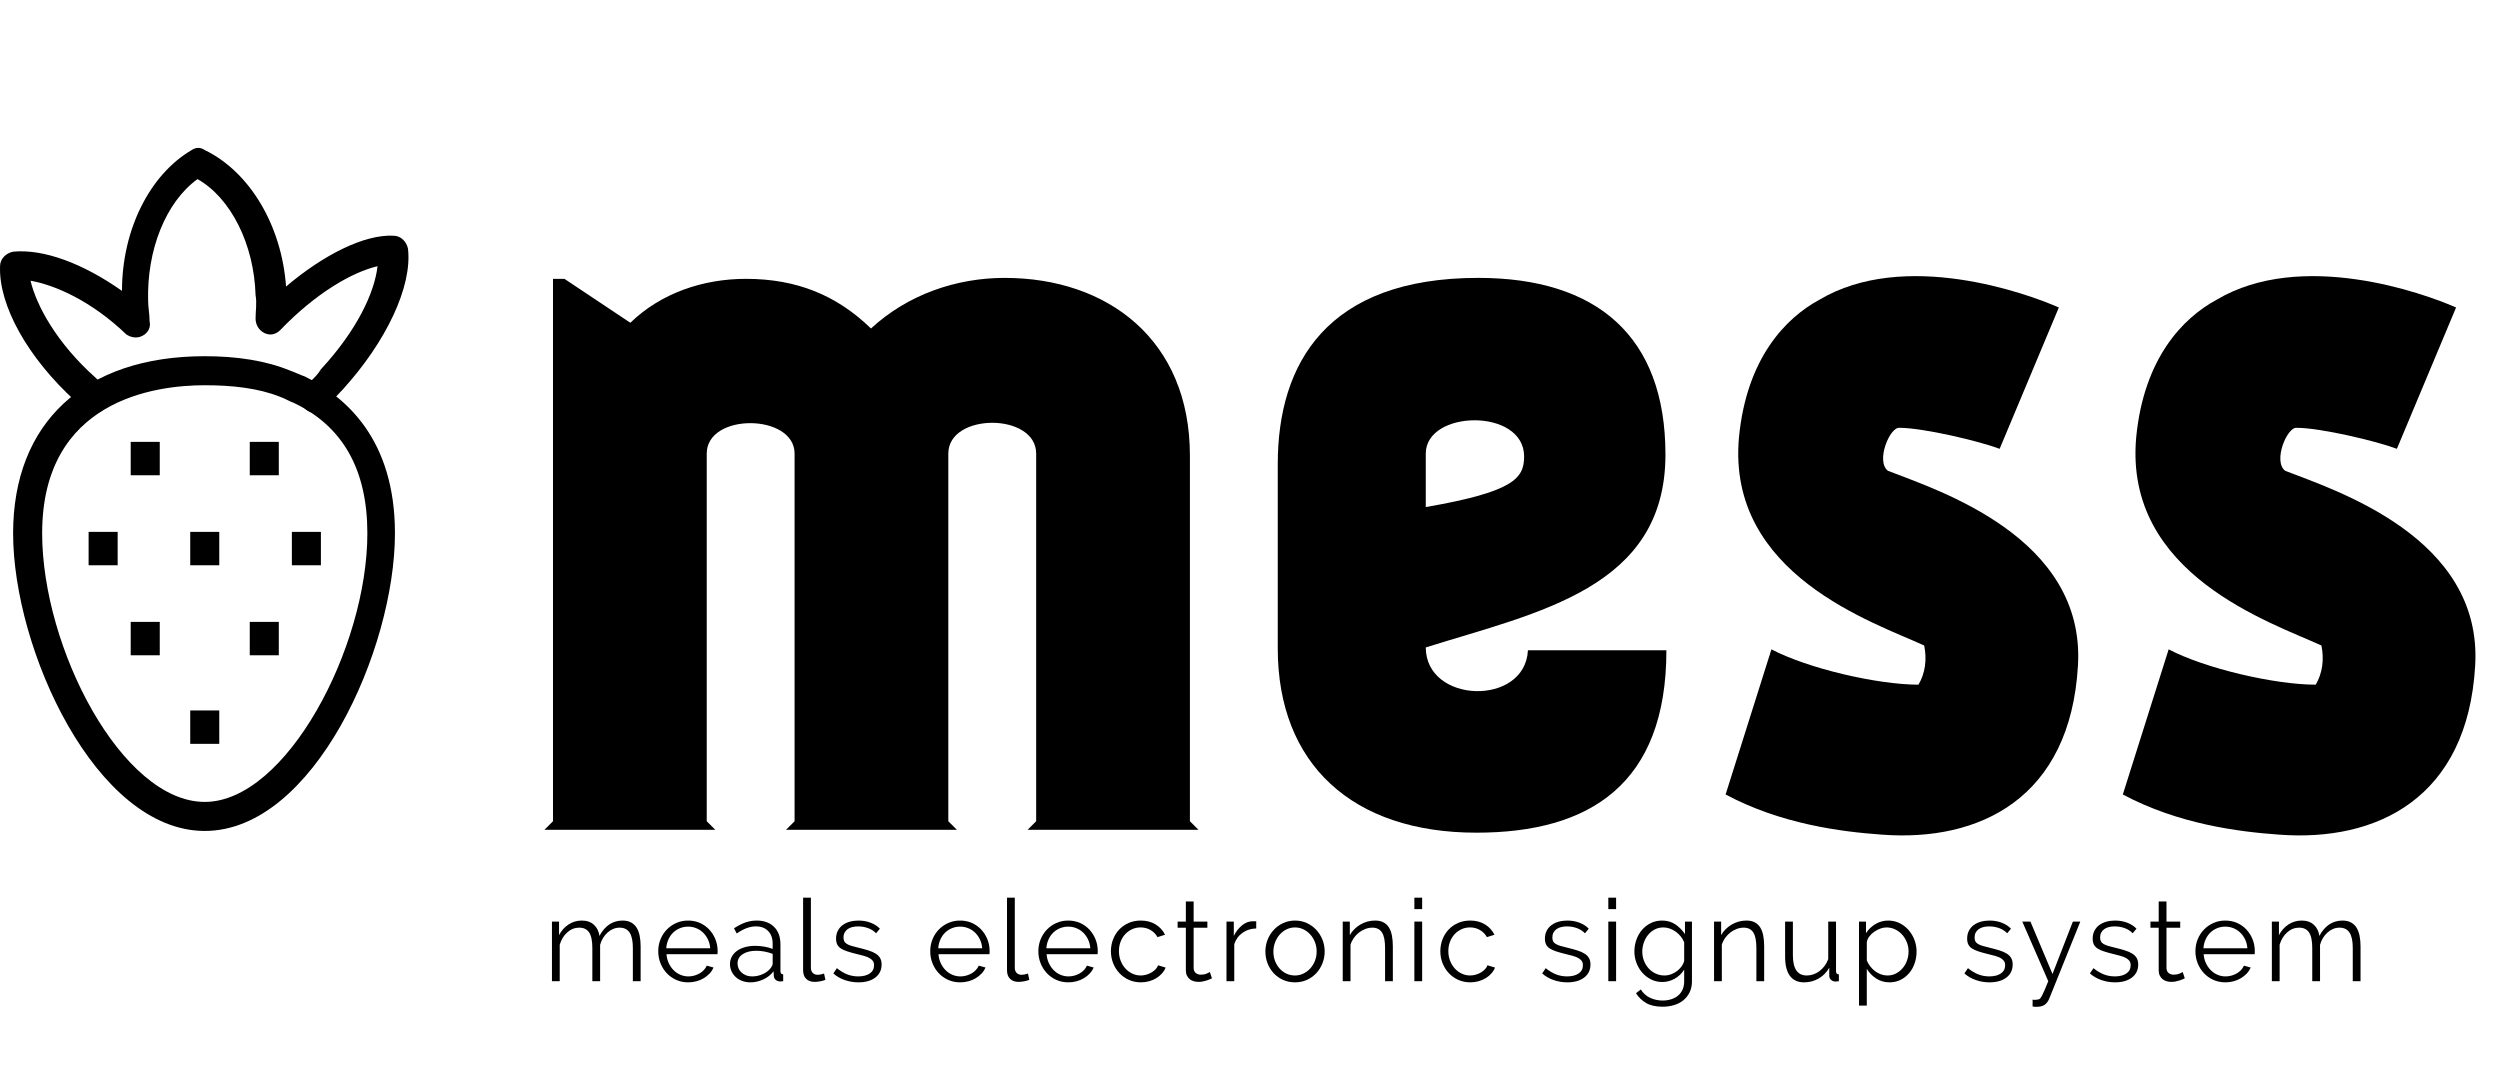 <?xml version="1.0" encoding="utf-8"?>
<!-- Generator: Adobe Illustrator 16.0.0, SVG Export Plug-In . SVG Version: 6.00 Build 0)  -->
<!DOCTYPE svg PUBLIC "-//W3C//DTD SVG 1.1//EN" "http://www.w3.org/Graphics/SVG/1.1/DTD/svg11.dtd">
<svg version="1.1" id="Layer_1" xmlns="http://www.w3.org/2000/svg" xmlns:xlink="http://www.w3.org/1999/xlink" x="0px" y="0px"
	 width="458.814px" height="199.261px" viewBox="0 0 458.814 199.261" enable-background="new 0 0 458.814 199.261"
	 xml:space="preserve">
<g>
	<g enable-background="new    ">
		<path d="M103.591,51.175l12.092,8.061c5.608-5.433,13.318-8.061,21.205-8.061c9.288,0,16.648,2.979,22.958,9.112
			C166.68,53.979,175.618,51,184.38,51c18.927,0,33.998,11.392,33.998,32.596v67.12l1.577,1.577h-31.369l1.577-1.577V83.245
			c0-7.535-16.123-7.535-16.123,0v67.471l1.578,1.577h-31.37l1.578-1.577V83.245c0-7.36-16.123-7.535-16.123,0v67.471l1.577,1.577
			H99.911l1.577-1.577v-99.54H103.591z"/>
		<path d="M280.416,119.346h25.411c0,24.534-14.02,33.472-34.874,33.472c-22.782,0-36.452-12.617-36.452-33.822V85.172
			c0-18.576,9.113-34.173,36.803-34.173c21.73,0,34.348,10.69,34.348,32.421c0,24.534-23.308,28.916-43.986,35.399
			C261.665,129.16,279.891,129.686,280.416,119.346z M261.665,83.245v9.814c16.123-2.804,18.051-5.258,18.051-9.288
			C279.716,74.833,261.665,75.184,261.665,83.245z"/>
		<path d="M381.358,122.15c-1.402,24.359-18.051,32.421-36.102,31.019c-7.359-0.525-18.4-1.928-28.564-7.36l8.412-26.638
			c6.658,3.505,19.451,6.484,26.987,6.484c1.227-2.103,1.577-4.557,1.052-7.185c-9.113-4.206-36.276-12.969-33.998-38.204
			c1.402-14.546,8.587-21.906,14.721-25.235c15.597-9.289,38.028-1.228,43.986,1.401l-10.865,25.937
			c-3.68-1.401-14.02-3.855-18.4-3.855c-1.752-0.175-4.381,6.134-2.104,7.887C355.421,89.905,382.761,98.492,381.358,122.15z"/>
		<path d="M454.259,122.15c-1.401,24.359-18.05,32.421-36.1,31.019c-7.361-0.525-18.401-1.928-28.566-7.36l8.412-26.638
			c6.66,3.505,19.453,6.484,26.988,6.484c1.227-2.103,1.577-4.557,1.052-7.185c-9.113-4.206-36.276-12.969-33.998-38.204
			c1.401-14.546,8.587-21.906,14.721-25.235c15.597-9.289,38.028-1.228,43.987,1.401L439.89,82.369
			c-3.681-1.401-14.02-3.855-18.401-3.855c-1.753-0.175-4.382,6.134-2.103,7.887C428.323,89.905,455.661,98.492,454.259,122.15z"/>
	</g>
	<g>
		<g>
			<rect x="45.838" y="114.132" width="5.329" height="6.129"/>
			<rect x="34.913" y="130.386" width="5.329" height="6.127"/>
			<rect x="23.988" y="114.132" width="5.331" height="6.129"/>
			<rect x="53.565" y="97.613" width="5.328" height="6.129"/>
			<rect x="34.913" y="97.613" width="5.329" height="6.129"/>
			<rect x="16.262" y="97.613" width="5.33" height="6.129"/>
			<rect x="45.838" y="81.094" width="5.329" height="6.129"/>
			<rect x="23.988" y="81.094" width="5.331" height="6.129"/>
			<path d="M17.595,75.764c-0.534,0-1.333-0.266-1.864-0.532c-0.534-0.532-1.066-1.067-1.866-1.599
				C5.07,65.64-0.258,56.047,0.01,48.854c0-1.332,1.066-2.398,2.396-2.665c5.597-0.532,12.79,2.132,19.982,7.194
				c0-11.19,5.064-21.315,12.79-25.845c0.8-0.532,1.6-0.532,2.399,0c8.26,3.997,14.121,13.855,14.921,25.046
				c6.927-5.862,14.388-9.592,19.716-9.326c1.333,0,2.398,1.066,2.665,2.398c0.8,6.928-3.996,17.053-11.989,25.844
				c-1.067,1.066-2.133,2.398-3.465,3.465c-1.064,1.066-2.664,1.066-3.73-0.266c-1.064-1.066-1.064-2.665,0.268-3.73
				c1.066-1.066,2.131-1.865,2.931-3.197c6.662-7.195,9.857-14.122,10.392-18.918c-4.529,1.066-11.191,4.796-17.853,11.723
				c-0.798,0.801-1.865,1.066-2.931,0.533c-1.064-0.533-1.599-1.598-1.599-2.664c0-1.332,0.266-2.931,0-4.263
				c-0.266-9.326-4.528-17.853-10.658-21.316c-5.86,4.263-9.324,13.057-9.059,22.382c0,1.066,0.267,2.398,0.267,3.73
				c0.268,1.066-0.267,2.131-1.332,2.664c-1.066,0.533-2.133,0.266-2.933-0.266c-6.394-6.129-13.055-9.06-17.584-9.859
				C6.67,56.047,10.4,62.976,17.595,69.37c0.532,0.532,1.065,1.065,1.599,1.331c1.065,1.067,1.332,2.666,0.266,3.732
				C18.927,75.498,18.127,75.764,17.595,75.764z"/>
			<path d="M37.578,152.5c-19.983,0-35.172-33.305-35.172-54.621c0-20.249,13.057-32.506,35.172-32.506
				c5.861,0,11.19,0.799,15.721,2.664c0.798,0.268,1.864,0.799,2.664,1.066c7.46,3.73,16.52,11.457,16.52,28.775
				C72.482,119.195,57.562,152.5,37.578,152.5z M37.578,70.701c-9.059,0-29.842,2.666-29.842,27.178
				c0,21.048,14.652,49.292,29.842,49.292c14.921,0,29.842-28.244,29.842-49.292c0-11.725-4.529-19.717-13.589-23.98
				c-0.8-0.266-1.599-0.799-2.398-1.064C47.438,71.234,42.641,70.701,37.578,70.701z"/>
		</g>
	</g>
</g>
<g>
	<g enable-background="new    ">
		<path d="M117.573,180.076h-1.428v-6.111c0-1.273-0.199-2.212-0.598-2.813c-0.399-0.602-1.005-0.903-1.817-0.903
			c-0.42,0-0.815,0.077-1.187,0.231s-0.714,0.371-1.029,0.65c-0.315,0.28-0.592,0.613-0.83,0.998
			c-0.238,0.385-0.42,0.809-0.546,1.271v6.678h-1.428v-6.111c0-1.302-0.196-2.247-0.588-2.835s-0.994-0.882-1.806-0.882
			c-0.826,0-1.561,0.287-2.205,0.861c-0.644,0.574-1.106,1.33-1.386,2.268v6.699h-1.428v-10.941h1.302v2.479
			c0.448-0.84,1.036-1.494,1.764-1.964c0.728-0.469,1.533-0.703,2.415-0.703c0.924,0,1.666,0.259,2.226,0.777
			c0.56,0.518,0.896,1.196,1.008,2.036c1.022-1.875,2.436-2.813,4.242-2.813c0.602,0,1.116,0.112,1.543,0.336
			c0.427,0.224,0.77,0.543,1.029,0.955c0.259,0.413,0.448,0.91,0.567,1.491c0.119,0.581,0.179,1.229,0.179,1.942V180.076z"/>
		<path d="M126.308,180.286c-0.798,0-1.533-0.15-2.205-0.451c-0.672-0.301-1.253-0.714-1.743-1.239
			c-0.49-0.525-0.872-1.131-1.145-1.816s-0.41-1.421-0.41-2.205c0-0.77,0.137-1.494,0.41-2.174c0.273-0.679,0.654-1.273,1.145-1.785
			c0.49-0.511,1.067-0.916,1.732-1.218c0.665-0.301,1.396-0.451,2.194-0.451c0.798,0,1.53,0.15,2.195,0.451
			c0.665,0.302,1.235,0.711,1.711,1.229c0.476,0.519,0.847,1.113,1.113,1.785s0.399,1.386,0.399,2.142
			c0,0.112-0.003,0.225-0.01,0.337c-0.007,0.111-0.018,0.188-0.032,0.23h-9.345c0.042,0.588,0.178,1.131,0.41,1.628
			c0.231,0.497,0.525,0.927,0.882,1.291s0.77,0.647,1.239,0.851s0.969,0.305,1.501,0.305c0.364,0,0.721-0.049,1.071-0.147
			c0.35-0.098,0.672-0.23,0.966-0.398s0.557-0.375,0.788-0.62c0.231-0.244,0.41-0.514,0.536-0.809l1.239,0.337
			c-0.168,0.405-0.406,0.773-0.714,1.102c-0.308,0.329-0.665,0.616-1.071,0.861c-0.406,0.245-0.854,0.435-1.344,0.567
			C127.33,180.219,126.826,180.286,126.308,180.286z M130.34,174.028c-0.042-0.588-0.179-1.124-0.41-1.606
			c-0.231-0.483-0.525-0.899-0.882-1.25c-0.357-0.35-0.774-0.622-1.25-0.818c-0.476-0.196-0.98-0.294-1.512-0.294
			s-1.036,0.098-1.512,0.294c-0.476,0.196-0.893,0.469-1.25,0.818c-0.357,0.351-0.644,0.771-0.861,1.261
			c-0.217,0.49-0.347,1.021-0.389,1.596H130.34z"/>
		<path d="M137.732,180.286c-0.56,0-1.071-0.088-1.533-0.263s-0.858-0.416-1.187-0.725c-0.329-0.308-0.584-0.664-0.767-1.07
			s-0.273-0.833-0.273-1.281c0-0.504,0.112-0.963,0.336-1.376c0.224-0.412,0.539-0.767,0.945-1.061
			c0.406-0.294,0.893-0.521,1.459-0.682s1.193-0.242,1.879-0.242c0.546,0,1.106,0.05,1.68,0.147c0.574,0.098,1.084,0.238,1.533,0.42
			v-0.987c0-0.966-0.276-1.732-0.83-2.3c-0.553-0.566-1.298-0.85-2.236-0.85c-0.588,0-1.173,0.111-1.753,0.336
			c-0.581,0.224-1.173,0.546-1.774,0.966l-0.504-0.945c0.714-0.476,1.407-0.833,2.079-1.071c0.672-0.237,1.372-0.356,2.1-0.356
			c1.33,0,2.387,0.385,3.171,1.155c0.784,0.77,1.176,1.834,1.176,3.191v4.936c0,0.392,0.168,0.588,0.504,0.588v1.26
			c-0.112,0.014-0.217,0.024-0.315,0.031c-0.098,0.007-0.182,0.011-0.252,0.011c-0.28,0-0.536-0.084-0.767-0.252
			s-0.361-0.42-0.389-0.756l-0.042-0.861c-0.476,0.645-1.103,1.145-1.879,1.502C139.318,180.107,138.53,180.286,137.732,180.286z
			 M138.089,179.194c0.63,0,1.256-0.137,1.879-0.409c0.623-0.273,1.116-0.647,1.48-1.124c0.098-0.126,0.182-0.263,0.252-0.409
			c0.07-0.147,0.105-0.284,0.105-0.41v-1.784c-0.476-0.183-0.973-0.322-1.491-0.421c-0.518-0.098-1.022-0.146-1.512-0.146
			c-1.022,0-1.852,0.207-2.488,0.619c-0.637,0.413-0.956,0.984-0.956,1.712c0,0.294,0.056,0.581,0.168,0.861
			c0.112,0.279,0.283,0.532,0.515,0.756c0.231,0.224,0.514,0.406,0.85,0.546S137.627,179.194,138.089,179.194z"/>
		<path d="M147.392,164.746h1.428v12.853c0,0.405,0.112,0.724,0.336,0.955s0.539,0.347,0.945,0.347c0.154,0,0.336-0.021,0.546-0.063
			s0.406-0.098,0.588-0.168l0.252,1.155c-0.266,0.112-0.591,0.203-0.977,0.273c-0.385,0.069-0.717,0.104-0.998,0.104
			c-0.658,0-1.176-0.186-1.554-0.557s-0.567-0.893-0.567-1.564V164.746z"/>
		<path d="M157.535,180.286c-0.854,0-1.687-0.14-2.499-0.42s-1.512-0.686-2.1-1.218l0.651-0.966c0.616,0.504,1.243,0.882,1.88,1.134
			c0.637,0.252,1.319,0.378,2.047,0.378c0.882,0,1.585-0.179,2.11-0.536c0.525-0.356,0.788-0.864,0.788-1.522
			c0-0.308-0.07-0.562-0.21-0.766c-0.14-0.203-0.347-0.382-0.62-0.536c-0.273-0.153-0.616-0.29-1.029-0.409
			c-0.413-0.119-0.893-0.241-1.438-0.367c-0.63-0.154-1.176-0.309-1.638-0.463c-0.462-0.153-0.844-0.328-1.145-0.524
			c-0.301-0.196-0.525-0.438-0.672-0.725s-0.221-0.647-0.221-1.081c0-0.547,0.108-1.029,0.326-1.449
			c0.217-0.42,0.511-0.767,0.882-1.04c0.371-0.272,0.805-0.479,1.302-0.619c0.497-0.14,1.025-0.21,1.585-0.21
			c0.84,0,1.603,0.137,2.289,0.409c0.686,0.273,1.239,0.634,1.659,1.082l-0.693,0.84c-0.406-0.42-0.899-0.735-1.48-0.945
			s-1.187-0.314-1.816-0.314c-0.378,0-0.728,0.038-1.05,0.115c-0.322,0.077-0.606,0.199-0.851,0.367
			c-0.245,0.168-0.438,0.382-0.578,0.641c-0.14,0.259-0.21,0.563-0.21,0.913c0,0.295,0.049,0.532,0.147,0.715
			c0.098,0.182,0.259,0.339,0.483,0.472c0.224,0.134,0.507,0.252,0.851,0.357c0.343,0.105,0.759,0.214,1.25,0.325
			c0.7,0.168,1.316,0.336,1.848,0.504c0.532,0.168,0.977,0.364,1.333,0.589c0.357,0.224,0.626,0.497,0.809,0.818
			c0.182,0.322,0.273,0.714,0.273,1.176c0,1.009-0.385,1.807-1.155,2.395S158.836,180.286,157.535,180.286z"/>
		<path d="M176.225,180.286c-0.798,0-1.533-0.15-2.205-0.451c-0.672-0.301-1.253-0.714-1.743-1.239
			c-0.49-0.525-0.872-1.131-1.145-1.816s-0.41-1.421-0.41-2.205c0-0.77,0.137-1.494,0.41-2.174c0.273-0.679,0.654-1.273,1.145-1.785
			c0.49-0.511,1.067-0.916,1.732-1.218c0.665-0.301,1.396-0.451,2.194-0.451c0.798,0,1.53,0.15,2.195,0.451
			c0.665,0.302,1.235,0.711,1.711,1.229c0.476,0.519,0.847,1.113,1.113,1.785s0.399,1.386,0.399,2.142
			c0,0.112-0.003,0.225-0.01,0.337c-0.007,0.111-0.018,0.188-0.032,0.23h-9.345c0.042,0.588,0.178,1.131,0.41,1.628
			c0.231,0.497,0.525,0.927,0.882,1.291s0.77,0.647,1.239,0.851s0.969,0.305,1.501,0.305c0.364,0,0.721-0.049,1.071-0.147
			c0.35-0.098,0.672-0.23,0.966-0.398s0.557-0.375,0.788-0.62c0.231-0.244,0.41-0.514,0.536-0.809l1.239,0.337
			c-0.168,0.405-0.406,0.773-0.714,1.102c-0.308,0.329-0.665,0.616-1.071,0.861c-0.406,0.245-0.854,0.435-1.344,0.567
			C177.247,180.219,176.743,180.286,176.225,180.286z M180.257,174.028c-0.042-0.588-0.179-1.124-0.41-1.606
			c-0.231-0.483-0.525-0.899-0.882-1.25c-0.357-0.35-0.774-0.622-1.25-0.818c-0.476-0.196-0.98-0.294-1.512-0.294
			s-1.036,0.098-1.512,0.294c-0.476,0.196-0.893,0.469-1.25,0.818c-0.357,0.351-0.644,0.771-0.861,1.261
			c-0.217,0.49-0.347,1.021-0.389,1.596H180.257z"/>
		<path d="M184.813,164.746h1.428v12.853c0,0.405,0.112,0.724,0.336,0.955s0.539,0.347,0.945,0.347c0.154,0,0.336-0.021,0.546-0.063
			s0.406-0.098,0.588-0.168l0.252,1.155c-0.266,0.112-0.591,0.203-0.977,0.273c-0.385,0.069-0.717,0.104-0.998,0.104
			c-0.658,0-1.176-0.186-1.554-0.557s-0.567-0.893-0.567-1.564V164.746z"/>
		<path d="M196.069,180.286c-0.798,0-1.533-0.15-2.205-0.451c-0.672-0.301-1.253-0.714-1.743-1.239
			c-0.49-0.525-0.872-1.131-1.145-1.816s-0.41-1.421-0.41-2.205c0-0.77,0.137-1.494,0.41-2.174c0.273-0.679,0.654-1.273,1.145-1.785
			c0.49-0.511,1.067-0.916,1.732-1.218c0.665-0.301,1.396-0.451,2.194-0.451c0.798,0,1.53,0.15,2.195,0.451
			c0.665,0.302,1.235,0.711,1.711,1.229c0.476,0.519,0.847,1.113,1.113,1.785s0.399,1.386,0.399,2.142
			c0,0.112-0.003,0.225-0.01,0.337c-0.007,0.111-0.018,0.188-0.032,0.23h-9.345c0.042,0.588,0.178,1.131,0.41,1.628
			c0.231,0.497,0.525,0.927,0.882,1.291s0.77,0.647,1.239,0.851s0.969,0.305,1.501,0.305c0.364,0,0.721-0.049,1.071-0.147
			c0.35-0.098,0.672-0.23,0.966-0.398s0.557-0.375,0.788-0.62c0.231-0.244,0.41-0.514,0.536-0.809l1.239,0.337
			c-0.168,0.405-0.406,0.773-0.714,1.102c-0.308,0.329-0.665,0.616-1.071,0.861c-0.406,0.245-0.854,0.435-1.344,0.567
			C197.091,180.219,196.587,180.286,196.069,180.286z M200.101,174.028c-0.042-0.588-0.179-1.124-0.41-1.606
			c-0.231-0.483-0.525-0.899-0.882-1.25c-0.357-0.35-0.774-0.622-1.25-0.818c-0.476-0.196-0.98-0.294-1.512-0.294
			s-1.036,0.098-1.512,0.294c-0.476,0.196-0.893,0.469-1.25,0.818c-0.357,0.351-0.644,0.771-0.861,1.261
			c-0.217,0.49-0.347,1.021-0.389,1.596H200.101z"/>
		<path d="M203.881,174.574c0-0.77,0.133-1.498,0.399-2.184c0.266-0.687,0.641-1.285,1.124-1.796
			c0.483-0.511,1.061-0.913,1.733-1.208c0.672-0.294,1.414-0.44,2.226-0.44c1.036,0,1.939,0.234,2.709,0.703
			c0.77,0.47,1.351,1.103,1.743,1.9l-1.386,0.441c-0.308-0.56-0.735-0.997-1.281-1.312s-1.155-0.473-1.827-0.473
			c-0.56,0-1.082,0.112-1.564,0.336c-0.483,0.225-0.903,0.528-1.26,0.914c-0.357,0.385-0.637,0.843-0.84,1.375
			c-0.203,0.532-0.304,1.113-0.304,1.743c0,0.616,0.105,1.197,0.315,1.743s0.497,1.019,0.861,1.417
			c0.364,0.399,0.788,0.714,1.271,0.945s0.998,0.347,1.543,0.347c0.35,0,0.696-0.049,1.04-0.147
			c0.343-0.098,0.662-0.234,0.956-0.409s0.546-0.374,0.756-0.599c0.21-0.224,0.357-0.462,0.441-0.714l1.386,0.42
			c-0.154,0.393-0.378,0.753-0.672,1.081c-0.294,0.329-0.641,0.616-1.04,0.861s-0.84,0.435-1.323,0.567
			c-0.483,0.133-0.983,0.199-1.501,0.199c-0.798,0-1.533-0.15-2.205-0.451c-0.672-0.301-1.253-0.714-1.743-1.239
			c-0.49-0.525-0.872-1.131-1.145-1.816S203.881,175.358,203.881,174.574z"/>
		<path d="M222.424,179.55c-0.084,0.042-0.207,0.099-0.368,0.168c-0.161,0.07-0.347,0.141-0.557,0.21
			c-0.21,0.07-0.448,0.134-0.714,0.189c-0.266,0.056-0.546,0.084-0.84,0.084c-0.308,0-0.602-0.042-0.882-0.126
			s-0.525-0.213-0.735-0.389c-0.21-0.175-0.378-0.396-0.504-0.661s-0.189-0.574-0.189-0.924v-7.833h-1.512v-1.135h1.512v-3.695
			h1.428v3.695h2.52v1.135h-2.52v7.434c0.028,0.406,0.168,0.703,0.42,0.893c0.252,0.189,0.553,0.283,0.903,0.283
			c0.406,0,0.763-0.066,1.071-0.199s0.504-0.228,0.588-0.283L222.424,179.55z"/>
		<path d="M230.551,170.395c-0.966,0.028-1.806,0.294-2.52,0.798c-0.714,0.504-1.218,1.197-1.512,2.079v6.804h-1.428v-10.941h1.344
			v2.625c0.378-0.77,0.875-1.41,1.491-1.921c0.616-0.511,1.281-0.767,1.995-0.767c0.125,0,0.244,0,0.357,0
			c0.111,0,0.202,0.007,0.272,0.021V170.395z"/>
		<path d="M237.669,180.286c-0.797,0-1.529-0.15-2.193-0.451c-0.666-0.301-1.239-0.711-1.723-1.229
			c-0.482-0.518-0.857-1.12-1.123-1.807c-0.267-0.686-0.399-1.406-0.399-2.163c0-0.77,0.137-1.497,0.409-2.184
			c0.273-0.686,0.651-1.288,1.135-1.806c0.482-0.519,1.057-0.932,1.722-1.239s1.39-0.462,2.173-0.462
			c0.785,0,1.51,0.154,2.174,0.462c0.665,0.308,1.239,0.721,1.723,1.239c0.482,0.518,0.861,1.12,1.134,1.806
			c0.272,0.687,0.409,1.414,0.409,2.184c0,0.757-0.137,1.478-0.409,2.163c-0.272,0.687-0.651,1.289-1.134,1.807
			c-0.483,0.518-1.058,0.928-1.723,1.229C239.179,180.135,238.454,180.286,237.669,180.286z M233.7,174.658
			c0,0.616,0.102,1.187,0.305,1.712c0.203,0.524,0.483,0.986,0.84,1.386c0.357,0.398,0.777,0.711,1.26,0.935
			c0.483,0.224,0.998,0.336,1.544,0.336s1.061-0.115,1.544-0.347c0.482-0.231,0.906-0.546,1.27-0.945
			c0.365-0.398,0.652-0.864,0.861-1.396c0.211-0.531,0.315-1.105,0.315-1.722c0-0.602-0.104-1.173-0.315-1.712
			c-0.209-0.538-0.496-1.008-0.861-1.406c-0.363-0.399-0.783-0.715-1.26-0.945c-0.476-0.231-0.986-0.347-1.533-0.347
			c-0.545,0-1.061,0.115-1.543,0.347c-0.482,0.23-0.902,0.55-1.26,0.955c-0.357,0.406-0.641,0.879-0.851,1.418
			S233.7,174.042,233.7,174.658z"/>
		<path d="M255.624,180.076h-1.428v-6.111c0-1.302-0.189-2.247-0.566-2.835c-0.379-0.588-0.967-0.882-1.764-0.882
			c-0.421,0-0.841,0.077-1.261,0.231s-0.812,0.371-1.176,0.65c-0.364,0.28-0.683,0.613-0.956,0.998
			c-0.272,0.385-0.479,0.802-0.619,1.249v6.699h-1.428v-10.941h1.302v2.479c0.224-0.392,0.501-0.753,0.829-1.082
			c0.329-0.328,0.697-0.612,1.104-0.85c0.405-0.238,0.836-0.421,1.291-0.547s0.928-0.188,1.418-0.188
			c0.615,0,1.13,0.112,1.543,0.336c0.412,0.224,0.746,0.539,0.998,0.945s0.434,0.902,0.545,1.49
			c0.112,0.589,0.168,1.239,0.168,1.953V180.076z"/>
		<path d="M259.573,166.845v-2.1h1.428v2.1H259.573z M259.573,180.076v-10.941h1.428v10.941H259.573z"/>
		<path d="M264.339,174.574c0-0.77,0.133-1.498,0.398-2.184c0.267-0.687,0.641-1.285,1.124-1.796s1.061-0.913,1.733-1.208
			c0.672-0.294,1.413-0.44,2.225-0.44c1.037,0,1.939,0.234,2.709,0.703c0.771,0.47,1.352,1.103,1.744,1.9l-1.387,0.441
			c-0.308-0.56-0.734-0.997-1.281-1.312c-0.545-0.315-1.154-0.473-1.826-0.473c-0.561,0-1.082,0.112-1.564,0.336
			c-0.483,0.225-0.903,0.528-1.26,0.914c-0.357,0.385-0.638,0.843-0.841,1.375c-0.202,0.532-0.304,1.113-0.304,1.743
			c0,0.616,0.104,1.197,0.314,1.743s0.496,1.019,0.861,1.417c0.363,0.399,0.787,0.714,1.27,0.945
			c0.483,0.231,0.998,0.347,1.544,0.347c0.351,0,0.696-0.049,1.04-0.147c0.343-0.098,0.661-0.234,0.955-0.409
			s0.546-0.374,0.756-0.599c0.211-0.224,0.357-0.462,0.441-0.714l1.386,0.42c-0.154,0.393-0.378,0.753-0.672,1.081
			c-0.294,0.329-0.641,0.616-1.04,0.861c-0.398,0.245-0.84,0.435-1.322,0.567c-0.483,0.133-0.984,0.199-1.502,0.199
			c-0.798,0-1.533-0.15-2.205-0.451s-1.253-0.714-1.742-1.239c-0.49-0.525-0.872-1.131-1.145-1.816
			C264.476,176.093,264.339,175.358,264.339,174.574z"/>
		<path d="M287.628,180.286c-0.854,0-1.688-0.14-2.499-0.42s-1.513-0.686-2.101-1.218l0.651-0.966
			c0.616,0.504,1.243,0.882,1.88,1.134s1.319,0.378,2.047,0.378c0.883,0,1.586-0.179,2.111-0.536
			c0.524-0.356,0.787-0.864,0.787-1.522c0-0.308-0.07-0.562-0.21-0.766s-0.347-0.382-0.62-0.536
			c-0.272-0.153-0.615-0.29-1.028-0.409s-0.893-0.241-1.438-0.367c-0.63-0.154-1.176-0.309-1.639-0.463
			c-0.461-0.153-0.844-0.328-1.145-0.524s-0.524-0.438-0.672-0.725c-0.146-0.287-0.221-0.647-0.221-1.081
			c0-0.547,0.109-1.029,0.326-1.449s0.511-0.767,0.882-1.04c0.371-0.272,0.806-0.479,1.302-0.619c0.497-0.14,1.025-0.21,1.586-0.21
			c0.84,0,1.604,0.137,2.289,0.409c0.686,0.273,1.238,0.634,1.658,1.082l-0.692,0.84c-0.406-0.42-0.899-0.735-1.48-0.945
			s-1.187-0.314-1.816-0.314c-0.378,0-0.728,0.038-1.05,0.115s-0.605,0.199-0.851,0.367s-0.438,0.382-0.577,0.641
			c-0.141,0.259-0.211,0.563-0.211,0.913c0,0.295,0.049,0.532,0.147,0.715c0.098,0.182,0.259,0.339,0.483,0.472
			c0.223,0.134,0.507,0.252,0.85,0.357c0.344,0.105,0.76,0.214,1.25,0.325c0.699,0.168,1.316,0.336,1.848,0.504
			c0.532,0.168,0.977,0.364,1.334,0.589c0.357,0.224,0.627,0.497,0.809,0.818c0.182,0.322,0.273,0.714,0.273,1.176
			c0,1.009-0.386,1.807-1.156,2.395C289.966,179.992,288.93,180.286,287.628,180.286z"/>
		<path d="M295.167,166.845v-2.1h1.428v2.1H295.167z M295.167,180.076v-10.941h1.428v10.941H295.167z"/>
		<path d="M305.079,180.223c-0.756,0-1.446-0.158-2.068-0.473c-0.623-0.315-1.162-0.731-1.617-1.25
			c-0.455-0.518-0.809-1.113-1.061-1.785s-0.379-1.364-0.379-2.079c0-0.756,0.123-1.48,0.368-2.173
			c0.245-0.693,0.591-1.299,1.04-1.816c0.447-0.519,0.982-0.932,1.605-1.239s1.312-0.462,2.068-0.462
			c0.938,0,1.75,0.234,2.437,0.703c0.687,0.47,1.274,1.061,1.765,1.774v-2.289h1.28v10.983c0,0.756-0.144,1.425-0.431,2.006
			c-0.287,0.58-0.672,1.067-1.154,1.459c-0.483,0.392-1.055,0.686-1.712,0.882c-0.658,0.196-1.351,0.294-2.079,0.294
			c-1.246,0-2.254-0.224-3.023-0.672c-0.771-0.448-1.394-1.05-1.869-1.806l0.882-0.693c0.434,0.7,1.008,1.215,1.722,1.544
			c0.715,0.329,1.477,0.493,2.289,0.493c0.532,0,1.039-0.073,1.522-0.221c0.483-0.146,0.903-0.364,1.261-0.65
			c0.356-0.287,0.641-0.651,0.85-1.092c0.211-0.441,0.315-0.956,0.315-1.544v-2.163c-0.435,0.7-1.012,1.253-1.732,1.659
			C306.636,180.02,305.877,180.223,305.079,180.223z M305.478,179.026c0.42,0,0.833-0.077,1.239-0.231
			c0.405-0.153,0.773-0.36,1.103-0.619c0.328-0.259,0.605-0.55,0.83-0.872c0.223-0.321,0.37-0.65,0.44-0.986v-3.381
			c-0.154-0.393-0.368-0.757-0.641-1.093s-0.577-0.622-0.913-0.86s-0.697-0.427-1.082-0.567c-0.385-0.14-0.773-0.21-1.166-0.21
			c-0.615,0-1.162,0.13-1.637,0.389c-0.477,0.259-0.883,0.599-1.219,1.019s-0.592,0.896-0.767,1.428
			c-0.175,0.532-0.263,1.071-0.263,1.617c0,0.588,0.105,1.148,0.315,1.68c0.21,0.532,0.497,0.998,0.86,1.396
			c0.365,0.399,0.795,0.714,1.292,0.945S304.903,179.026,305.478,179.026z"/>
		<path d="M323.769,180.076h-1.428v-6.111c0-1.302-0.189-2.247-0.567-2.835s-0.966-0.882-1.764-0.882
			c-0.421,0-0.841,0.077-1.261,0.231s-0.812,0.371-1.176,0.65c-0.363,0.28-0.682,0.613-0.955,0.998s-0.48,0.802-0.619,1.249v6.699
			h-1.428v-10.941h1.301v2.479c0.225-0.392,0.501-0.753,0.83-1.082c0.328-0.328,0.696-0.612,1.103-0.85
			c0.405-0.238,0.837-0.421,1.292-0.547c0.454-0.126,0.927-0.188,1.417-0.188c0.616,0,1.13,0.112,1.544,0.336
			c0.412,0.224,0.745,0.539,0.997,0.945s0.434,0.902,0.546,1.49c0.111,0.589,0.168,1.239,0.168,1.953V180.076z"/>
		<path d="M331.098,180.286c-1.147,0-2.017-0.396-2.604-1.187s-0.881-1.971-0.881-3.538v-6.427h1.428v6.175
			c0,2.478,0.847,3.717,2.541,3.717c0.42,0,0.832-0.07,1.238-0.21s0.781-0.343,1.123-0.609c0.344-0.266,0.652-0.581,0.925-0.945
			c0.272-0.363,0.493-0.776,0.661-1.238v-6.889h1.428v9.094c0,0.392,0.176,0.588,0.525,0.588v1.26
			c-0.28,0.042-0.477,0.063-0.588,0.063c-0.322,0-0.599-0.099-0.83-0.295c-0.23-0.195-0.346-0.44-0.346-0.734v-1.512
			c-0.49,0.854-1.142,1.516-1.953,1.984C332.952,180.051,332.063,180.286,331.098,180.286z"/>
		<path d="M346.784,180.286c-0.924,0-1.743-0.234-2.457-0.703s-1.288-1.061-1.723-1.774v6.74h-1.428v-15.414h1.281v2.121
			c0.447-0.686,1.029-1.242,1.743-1.669s1.491-0.641,2.331-0.641c0.756,0,1.452,0.157,2.09,0.473
			c0.637,0.314,1.186,0.734,1.648,1.26c0.461,0.525,0.822,1.131,1.081,1.816c0.259,0.687,0.389,1.394,0.389,2.121
			c0,0.771-0.119,1.498-0.357,2.184c-0.237,0.687-0.577,1.289-1.019,1.807s-0.966,0.928-1.574,1.229
			C348.181,180.135,347.512,180.286,346.784,180.286z M346.386,179.026c0.588,0,1.119-0.126,1.596-0.378
			c0.476-0.252,0.885-0.585,1.229-0.998c0.342-0.412,0.605-0.882,0.787-1.406c0.182-0.525,0.273-1.067,0.273-1.628
			c0-0.588-0.105-1.147-0.315-1.68s-0.497-1.001-0.86-1.407c-0.365-0.406-0.795-0.728-1.292-0.966s-1.032-0.357-1.606-0.357
			c-0.364,0-0.742,0.073-1.135,0.221c-0.392,0.146-0.763,0.343-1.112,0.588c-0.351,0.245-0.647,0.532-0.893,0.861
			s-0.396,0.676-0.452,1.039v3.36c0.168,0.392,0.382,0.756,0.641,1.092c0.26,0.336,0.553,0.627,0.883,0.871
			c0.328,0.245,0.686,0.438,1.07,0.578S345.979,179.026,346.386,179.026z"/>
		<path d="M365.117,180.286c-0.854,0-1.687-0.14-2.499-0.42s-1.512-0.686-2.1-1.218l0.65-0.966c0.616,0.504,1.242,0.882,1.88,1.134
			c0.637,0.252,1.319,0.378,2.048,0.378c0.881,0,1.585-0.179,2.109-0.536c0.525-0.356,0.788-0.864,0.788-1.522
			c0-0.308-0.07-0.562-0.21-0.766c-0.141-0.203-0.347-0.382-0.619-0.536c-0.273-0.153-0.617-0.29-1.029-0.409
			c-0.413-0.119-0.893-0.241-1.438-0.367c-0.63-0.154-1.177-0.309-1.638-0.463c-0.463-0.153-0.844-0.328-1.145-0.524
			c-0.302-0.196-0.525-0.438-0.672-0.725c-0.147-0.287-0.221-0.647-0.221-1.081c0-0.547,0.107-1.029,0.325-1.449
			c0.217-0.42,0.511-0.767,0.882-1.04c0.371-0.272,0.805-0.479,1.303-0.619c0.496-0.14,1.025-0.21,1.585-0.21
			c0.84,0,1.603,0.137,2.289,0.409c0.686,0.273,1.239,0.634,1.659,1.082l-0.693,0.84c-0.406-0.42-0.899-0.735-1.48-0.945
			s-1.187-0.314-1.816-0.314c-0.378,0-0.729,0.038-1.05,0.115c-0.322,0.077-0.606,0.199-0.851,0.367
			c-0.245,0.168-0.438,0.382-0.578,0.641c-0.14,0.259-0.209,0.563-0.209,0.913c0,0.295,0.049,0.532,0.146,0.715
			c0.098,0.182,0.259,0.339,0.482,0.472c0.225,0.134,0.508,0.252,0.852,0.357c0.342,0.105,0.759,0.214,1.249,0.325
			c0.7,0.168,1.315,0.336,1.849,0.504c0.531,0.168,0.977,0.364,1.333,0.589c0.356,0.224,0.626,0.497,0.809,0.818
			c0.182,0.322,0.272,0.714,0.272,1.176c0,1.009-0.385,1.807-1.154,2.395C367.455,179.992,366.419,180.286,365.117,180.286z"/>
		<path d="M373.034,183.457c0.07,0.014,0.14,0.024,0.21,0.031c0.069,0.007,0.14,0.011,0.21,0.011c0.14,0,0.291-0.014,0.451-0.042
			c0.161-0.028,0.276-0.056,0.347-0.084c0.069-0.028,0.144-0.088,0.221-0.179s0.175-0.252,0.294-0.482
			c0.119-0.231,0.27-0.554,0.451-0.966c0.182-0.413,0.413-0.97,0.693-1.67l-4.768-10.941h1.492l4.053,9.618l3.738-9.618h1.364
			l-5.69,14.112c-0.211,0.518-0.494,0.903-0.852,1.155c-0.356,0.252-0.857,0.378-1.501,0.378c-0.267,0-0.504-0.021-0.714-0.063
			V183.457z"/>
		<path d="M388.154,180.286c-0.854,0-1.687-0.14-2.499-0.42s-1.512-0.686-2.1-1.218l0.65-0.966c0.616,0.504,1.242,0.882,1.88,1.134
			c0.637,0.252,1.319,0.378,2.048,0.378c0.881,0,1.585-0.179,2.109-0.536c0.525-0.356,0.788-0.864,0.788-1.522
			c0-0.308-0.07-0.562-0.21-0.766c-0.141-0.203-0.347-0.382-0.619-0.536c-0.273-0.153-0.617-0.29-1.029-0.409
			c-0.413-0.119-0.893-0.241-1.438-0.367c-0.63-0.154-1.177-0.309-1.638-0.463c-0.463-0.153-0.844-0.328-1.145-0.524
			c-0.302-0.196-0.525-0.438-0.672-0.725c-0.147-0.287-0.221-0.647-0.221-1.081c0-0.547,0.107-1.029,0.325-1.449
			c0.217-0.42,0.511-0.767,0.882-1.04c0.371-0.272,0.805-0.479,1.303-0.619c0.496-0.14,1.025-0.21,1.585-0.21
			c0.84,0,1.603,0.137,2.289,0.409c0.686,0.273,1.239,0.634,1.659,1.082l-0.693,0.84c-0.406-0.42-0.899-0.735-1.48-0.945
			s-1.187-0.314-1.816-0.314c-0.378,0-0.729,0.038-1.05,0.115c-0.322,0.077-0.606,0.199-0.851,0.367
			c-0.245,0.168-0.438,0.382-0.578,0.641c-0.14,0.259-0.209,0.563-0.209,0.913c0,0.295,0.049,0.532,0.146,0.715
			c0.098,0.182,0.259,0.339,0.482,0.472c0.225,0.134,0.508,0.252,0.852,0.357c0.342,0.105,0.759,0.214,1.249,0.325
			c0.7,0.168,1.315,0.336,1.849,0.504c0.531,0.168,0.977,0.364,1.333,0.589c0.356,0.224,0.626,0.497,0.809,0.818
			c0.182,0.322,0.272,0.714,0.272,1.176c0,1.009-0.385,1.807-1.154,2.395C390.492,179.992,389.456,180.286,388.154,180.286z"/>
		<path d="M400.964,179.55c-0.084,0.042-0.207,0.099-0.367,0.168c-0.161,0.07-0.347,0.141-0.557,0.21
			c-0.21,0.07-0.448,0.134-0.714,0.189c-0.267,0.056-0.546,0.084-0.84,0.084c-0.308,0-0.603-0.042-0.882-0.126
			c-0.281-0.084-0.525-0.213-0.735-0.389c-0.21-0.175-0.378-0.396-0.504-0.661s-0.188-0.574-0.188-0.924v-7.833h-1.513v-1.135h1.513
			v-3.695h1.428v3.695h2.52v1.135h-2.52v7.434c0.027,0.406,0.168,0.703,0.42,0.893s0.553,0.283,0.902,0.283
			c0.406,0,0.764-0.066,1.071-0.199s0.504-0.228,0.588-0.283L400.964,179.55z"/>
		<path d="M408.419,180.286c-0.798,0-1.533-0.15-2.205-0.451s-1.253-0.714-1.742-1.239c-0.49-0.525-0.872-1.131-1.145-1.816
			c-0.273-0.686-0.41-1.421-0.41-2.205c0-0.77,0.137-1.494,0.41-2.174c0.272-0.679,0.654-1.273,1.145-1.785
			c0.489-0.511,1.066-0.916,1.732-1.218c0.664-0.301,1.396-0.451,2.193-0.451c0.799,0,1.53,0.15,2.195,0.451
			c0.664,0.302,1.235,0.711,1.711,1.229c0.477,0.519,0.848,1.113,1.113,1.785s0.398,1.386,0.398,2.142
			c0,0.112-0.003,0.225-0.01,0.337c-0.008,0.111-0.018,0.188-0.031,0.23h-9.346c0.043,0.588,0.179,1.131,0.41,1.628
			c0.23,0.497,0.525,0.927,0.882,1.291s0.77,0.647,1.239,0.851c0.469,0.203,0.969,0.305,1.501,0.305
			c0.364,0,0.722-0.049,1.071-0.147c0.35-0.098,0.672-0.23,0.966-0.398s0.557-0.375,0.788-0.62c0.23-0.244,0.409-0.514,0.535-0.809
			l1.238,0.337c-0.168,0.405-0.406,0.773-0.713,1.102c-0.309,0.329-0.666,0.616-1.072,0.861c-0.405,0.245-0.854,0.435-1.344,0.567
			S408.937,180.286,408.419,180.286z M412.451,174.028c-0.042-0.588-0.179-1.124-0.409-1.606c-0.231-0.483-0.525-0.899-0.883-1.25
			c-0.356-0.35-0.773-0.622-1.249-0.818s-0.979-0.294-1.513-0.294c-0.531,0-1.035,0.098-1.512,0.294
			c-0.476,0.196-0.893,0.469-1.249,0.818c-0.356,0.351-0.644,0.771-0.86,1.261c-0.218,0.49-0.348,1.021-0.389,1.596H412.451z"/>
		<path d="M433.22,180.076h-1.428v-6.111c0-1.273-0.199-2.212-0.599-2.813s-1.005-0.903-1.817-0.903
			c-0.42,0-0.814,0.077-1.186,0.231s-0.715,0.371-1.029,0.65c-0.314,0.28-0.592,0.613-0.83,0.998s-0.42,0.809-0.545,1.271v6.678
			h-1.429v-6.111c0-1.302-0.196-2.247-0.588-2.835s-0.994-0.882-1.806-0.882c-0.826,0-1.562,0.287-2.205,0.861
			c-0.645,0.574-1.106,1.33-1.387,2.268v6.699h-1.428v-10.941h1.303v2.479c0.447-0.84,1.035-1.494,1.764-1.964
			c0.728-0.469,1.533-0.703,2.415-0.703c0.924,0,1.665,0.259,2.226,0.777c0.561,0.518,0.896,1.196,1.008,2.036
			c1.022-1.875,2.437-2.813,4.242-2.813c0.602,0,1.117,0.112,1.544,0.336s0.77,0.543,1.028,0.955c0.26,0.413,0.448,0.91,0.567,1.491
			c0.118,0.581,0.179,1.229,0.179,1.942V180.076z"/>
	</g>
</g>
</svg>
